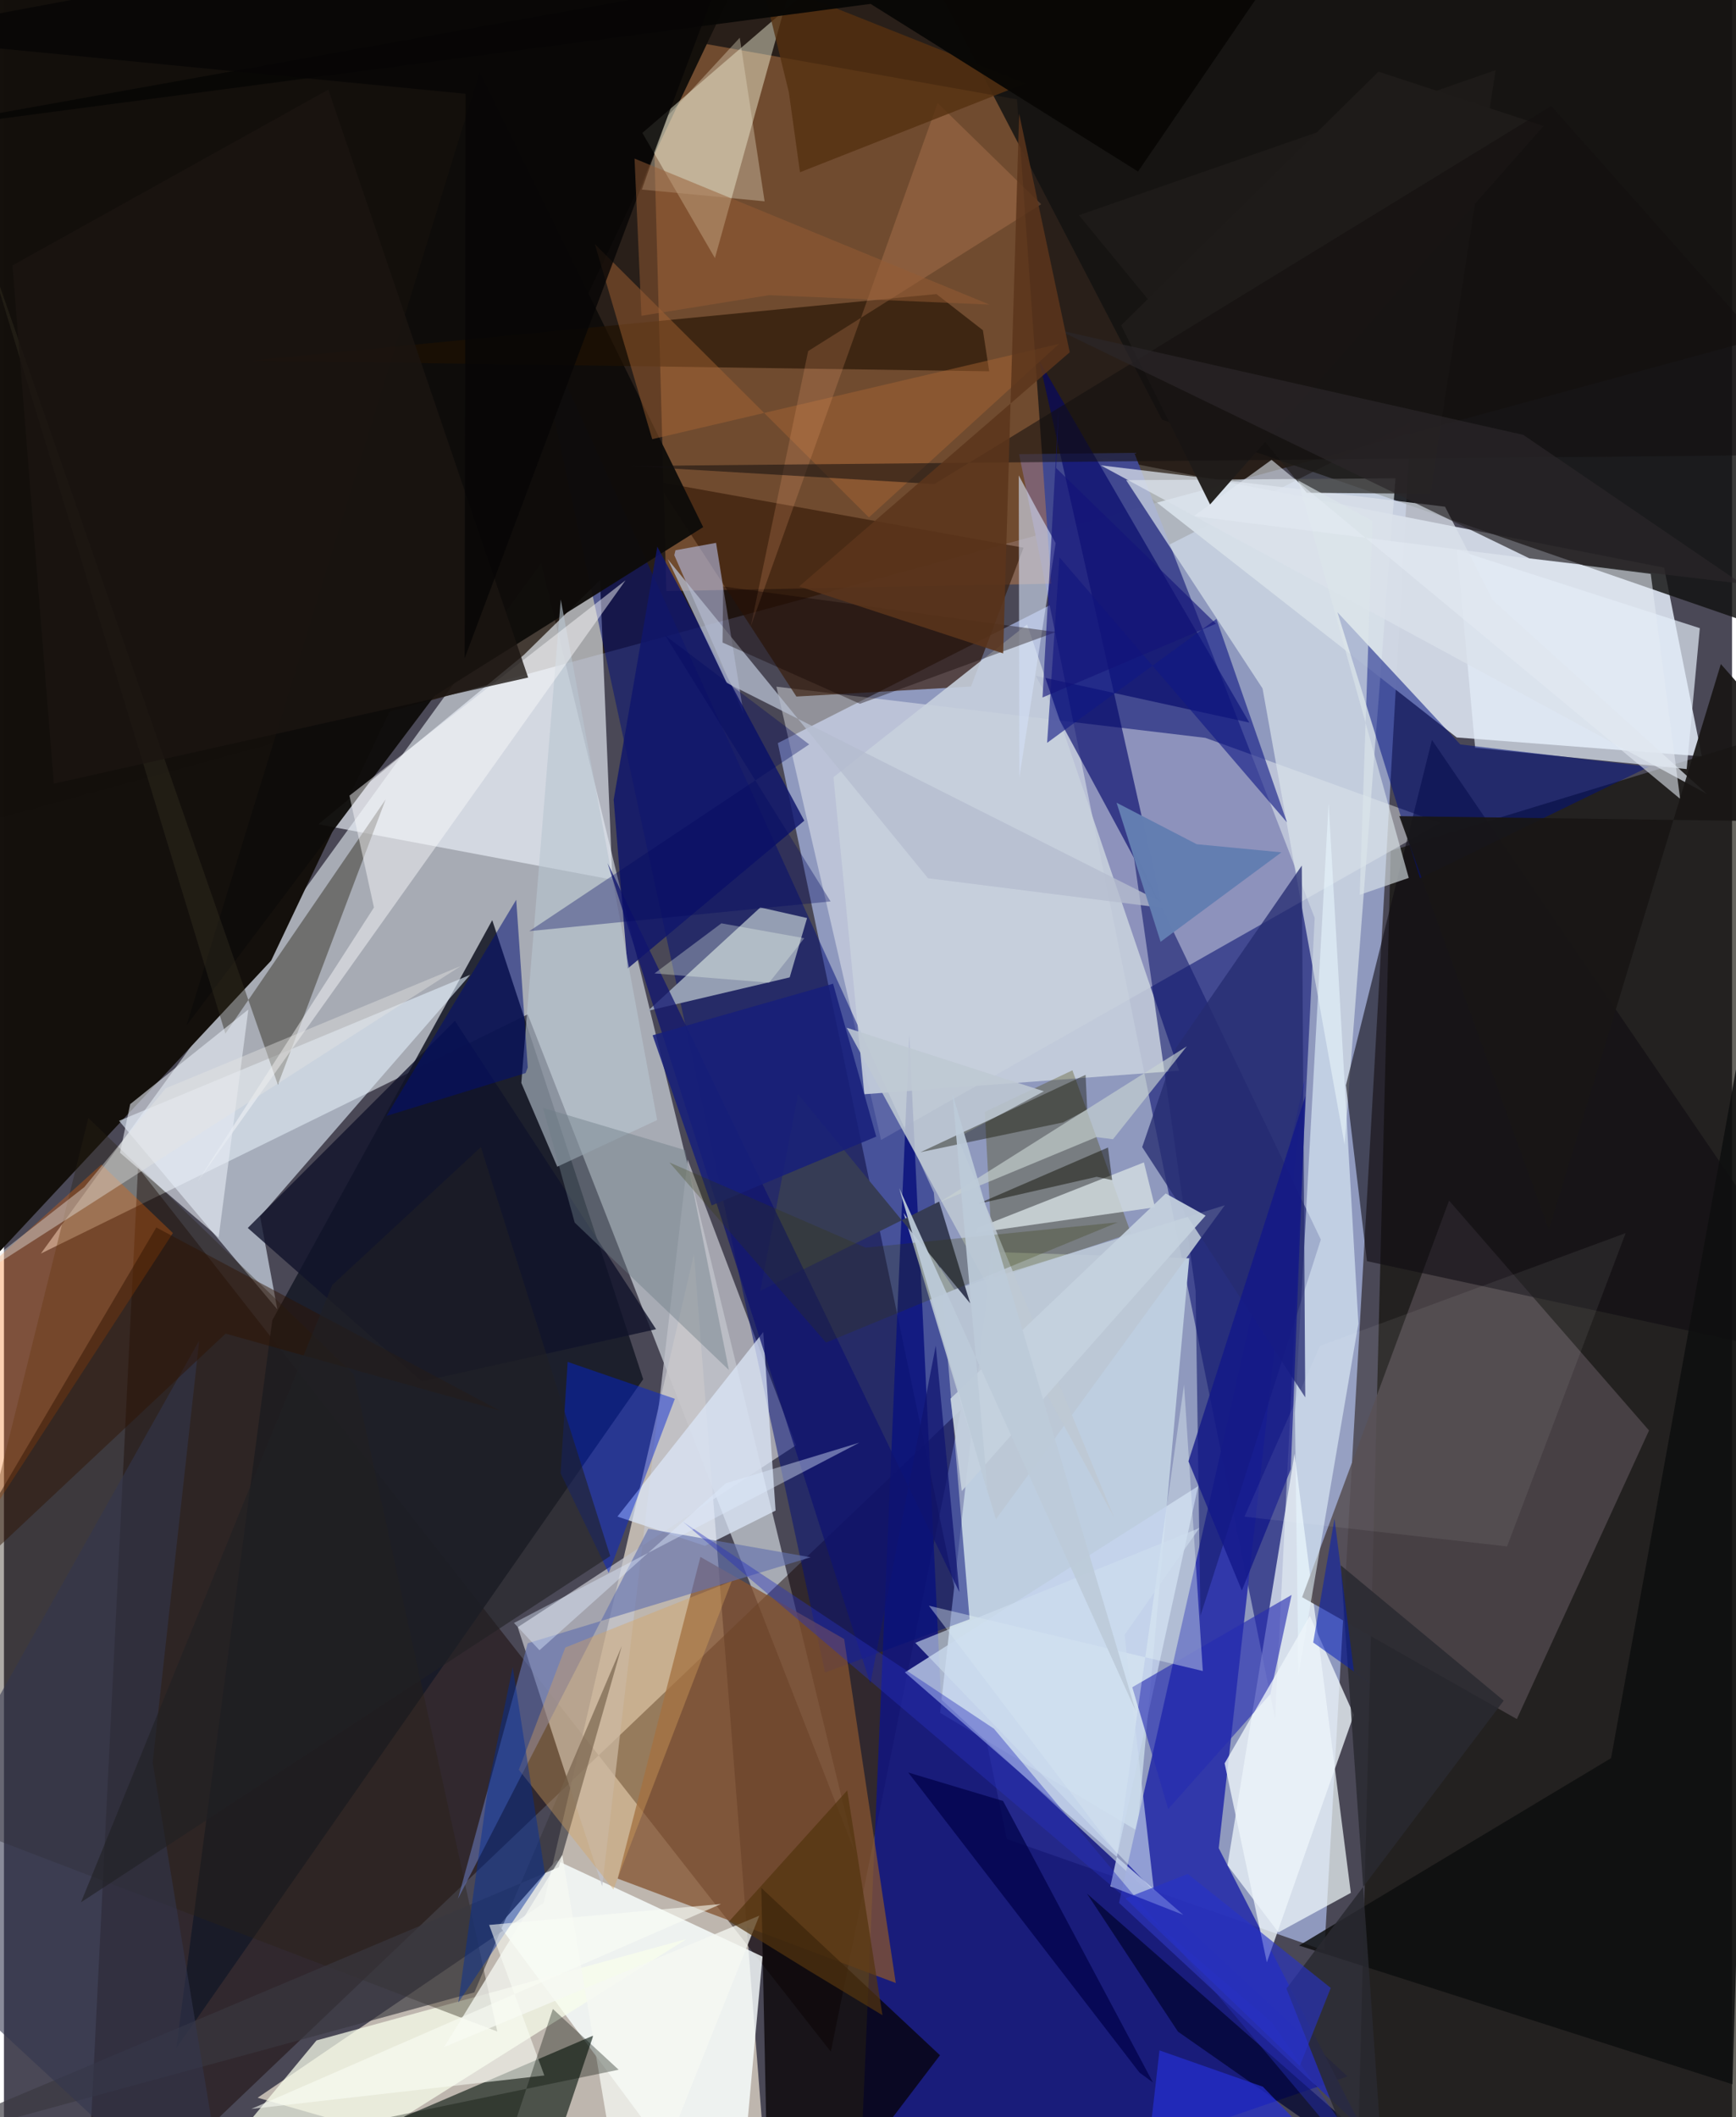 <svg xmlns="http://www.w3.org/2000/svg" width="228" height="278" viewBox="0 0 836 1024"><path fill="#4a4856" d="M0 0h836v1024H0z"/><path fill="#acbcea" fill-opacity=".702" d="M638.79 943.377l41.833-739.16-306.246 155.197 110.816 530.064z"/><path fill="#dee4ea" fill-opacity=".631" d="M253.398 490.614L411.73 895.978 259.859 272.423l-242 333.88z"/><path fill="#dfd5c6" fill-opacity=".78" d="M122.726 1014.594L371.39 1086l-37.575-479.477L261.096 920.4z"/><path fill="#d0d7e3" fill-opacity=".98" d="M702.802 356.676L529.488 220.92l273.655 53.643 18.232 91.25z"/><path fill="#1c0e00" fill-opacity=".714" d="M878.049-62l-4.82 219.253L-62 411.817-46.953-21.82z"/><path fill="#0c0a01" fill-opacity=".627" d="M670.865 411.545l-15.73 626.122L882.475 1086l-36.877-727.787z"/><path fill="#424991" fill-opacity=".992" d="M491.09 219.655l55.746-.622L634.1 443.96l-19.156 387.483z"/><path fill="#160504" fill-opacity=".475" d="M39.19 1086l423.725-404.089-62.884 310.45L64.86 564.667z"/><path fill="#c57e48" fill-opacity=".459" d="M506.608 282.313l-186.166 3.575-7.35-269.332 176.998 31.51z"/><path fill="#14100c" fill-opacity=".992" d="M-62-25.8v695.36l191.265-204.942L379.635-62z"/><path fill="#171a28" fill-opacity=".894" d="M83.35 990.68l225.895-323.592-73.026-222.04-106.427 193.57z"/><path fill="#fcfffe" fill-opacity=".4" d="M694.799 398.023l-113.562-41.14-207.55-24.759 50.623 219.237z"/><path fill="#becee0" d="M573.412 608.585l-25.11 276.938-95.418-57.094 24.994-222.897z"/><path fill="#111581" fill-opacity=".847" d="M437.974 500.451l15.386 321.446 196.628 182.398L412.796 1086z"/><path fill="#121211" fill-opacity=".831" d="M898-1.355L422.346-62 560.2 202.977l313.08 108.23z"/><path fill="#ebf1f8" fill-opacity=".647" d="M294.326 425.483L152.08 398.68l99.393-81.898 36.889-36.211z"/><path fill="#f8ffff" fill-opacity=".816" d="M354.305 1086l-114.76-154.772 27.716-31.455 99.705 46.558z"/><path fill="#292fa8" fill-opacity=".914" d="M587.675 893.892l69.613 135.859-117.866-109.406 89.73-397.628z"/><path fill="#f5feff" fill-opacity=".698" d="M591.92 902.162l24.63 32.456 35.026-19.105-27.23-212.426z"/><path fill="#deecf8" fill-opacity=".62" d="M123.924 588.342l8.333 44.964-76.575-91.215 169.872-70.621z"/><path fill="#c2c3cb" fill-opacity=".749" d="M383.173 699.019l-134.617 87.997 40.852 125.307 41.375-351.438z"/><path fill="#4d4549" fill-opacity=".875" d="M731.895 831.459l63.948-139.594L699.1 580.679l-71.087 191.826z"/><path fill="#041078" fill-opacity=".518" d="M467.157 783.174l-17.3-206.34L254.414 147.3l142.788 661.633z"/><path fill="#d8e2e9" fill-opacity=".706" d="M648.556 553.63l24.628-322.29-130.296.912 65.974 100.72z"/><path fill="#855330" fill-opacity=".761" d="M406.465 792.727l24.968 166.379-134.541-50.492 40.043-155.588z"/><path fill="#04130a" fill-opacity=".612" d="M126.693 1052.457L-53.967 1086h304.99l34.083-101.48z"/><path fill="#949eb3" d="M365.904 438.89l-54.362 50 68.573-16.163 8.41-28.704z"/><path fill="#fefce3" fill-opacity=".443" d="M381.551-10.343l54.687-35.113L308.843 64.288l35.105 60.547z"/><path fill="#000468" fill-opacity=".62" d="M602.477 349.502L499.15 326.874l61.702 114.334-60.046-266.83z"/><path fill="#371a08" fill-opacity=".659" d="M315.715 232.938l177.526 31.965-25.407 67.13-84.465 4.864z"/><path fill="#f9ffec" fill-opacity=".729" d="M151.2 986.88l178.922-49.009L94.62 1086l8.266-40.827z"/><path fill="#050102" fill-opacity=".718" d="M382.843 1086l69.981-91.95-86.444-80.94 3.623 172.89z"/><path fill="#c7d1dd" fill-opacity=".886" d="M401.293 375.912l14.943 153.329 152.253-11.377-73.52-215.854z"/><path fill="#171e6f" fill-opacity=".616" d="M637.063 599.527l-91.208-190.458 30.636 215.382 2.338 157.009z"/><path fill="#2a2015" fill-opacity=".376" d="M-42.085 875.21l280.748 107.362-69.512-317.91L40.84 540.725z"/><path fill="#e4edf9" fill-opacity=".694" d="M814.051 371.979l-102.338-10.338-8.745-95.63 117.443 37.814z"/><path fill="#e8f7ff" fill-opacity=".565" d="M640.833 388.485l14.407 251.756-29.003 169.786-1.7-126.505z"/><path fill="#0f0c12" fill-opacity=".58" d="M649.208 524.881l41.611-166.986L898 661.529l-238.626-51.555z"/><path fill="#c6d5ee" fill-opacity=".784" d="M577.717 718.797l-42.46 193.515 35.251 13.829-134.642-117.276z"/><path fill="#00107f" fill-opacity=".529" d="M704.541 360.067l-59.443-63.952 39.94 128.638 110.786-53.908z"/><path fill="#0e0c0a" fill-opacity=".953" d="M208.405 336.452l129.857-81.498L230.135 34.81 88.315 495.97z"/><path fill="#4a4400" fill-opacity=".322" d="M474.487 537.793l42.4-20.118 28.315 78.793-66.395 22.2z"/><path fill="#b3b8dd" fill-opacity=".631" d="M324.866 266.138l19.633-3.577 13.297 82.614-33.507-76.67z"/><path fill="#dbe6f7" fill-opacity=".753" d="M339.157 747.684l34.138-17.061-5.975-86.354-70.54 89.242z"/><path fill="#302b1f" fill-opacity=".467" d="M184.663 386.634l-77.549 113.278L-9.229 117.637l141.746 407.022z"/><path fill="#0d0f0f" fill-opacity=".843" d="M853.373 431.956l-75.898 418.386-150.97 90.648 209.692 67.094z"/><path fill="#f56900" fill-opacity=".302" d="M81.732 596.376L-62 817.533v-155.84L47.147 563.24z"/><path fill="#201000" fill-opacity=".624" d="M473.58 159.715l3.05 19.868-357.632-5.16 332.093-32.2z"/><path fill="#10166c" fill-opacity=".839" d="M301.72 468.476l-6.761-81.67 21.107-122.392 71.118 132.518z"/><path fill="#b8c5d0" fill-opacity=".604" d="M250.288 523.752l19.084-233.784L316 541.725l-48.326 22.574z"/><path fill="#262cb1" fill-opacity=".624" d="M563.225 874.98l-17.368-58.932 77.066-44.631-10.32 47.998z"/><path fill="#0023d5" fill-opacity=".463" d="M324.568 676.555l-32.013 84.23-23.28-48.226 3.436-53.854z"/><path fill="#bbc8d5" fill-opacity=".906" d="M479.89 734.793l-44.657-148.117 24.545 36.969 130.836-40.693z"/><path fill="#d3def5" fill-opacity=".616" d="M499.684 246.334l9.096 16.361-17.567 113.52-.283-146.283z"/><path fill="#6271af" fill-opacity=".631" d="M253.382 794.782l136.86-41.582-78.547-13.768-92.093 179.041z"/><path fill="#10122a" fill-opacity=".788" d="M202.17 668.14l-84.218-74.216 100.212-100.207L315.47 642.9z"/><path fill="#faf9fc" fill-opacity=".478" d="M93.514 571.775l207.198-291.102-133.573 104.154L179 438.917z"/><path fill="#3a383f" fill-opacity=".667" d="M-62 1042.635l289.546-78.963 71.34-167.526-30.473 106.955z"/><path fill="#d3dde1" fill-opacity=".812" d="M556.848 583.92l-5.362-21.71-80.535 31.754-.487 2.267z"/><path fill="#edf5fa" fill-opacity=".792" d="M653.027 829.429l-21.284-47.891-41.215 71.33 20.42 96.244z"/><path fill="#101784" fill-opacity=".608" d="M620.696 397.756L510.627 269.564l-5.976 89.719 81.905-59.916z"/><path fill="#363c55" d="M384.183 529.256l-18.296 95.108 86.526-43.204 15.013 49.205z"/><path fill="#262c71" fill-opacity=".773" d="M550.651 554.812l16.458-48.143 60.75-88.03 1.669 257.213z"/><path fill="#e7ecf5" fill-opacity=".596" d="M61.072 534.023l-4.939 23.512 47.727 40.992 14.367-110.257z"/><path fill="#dae1eb" fill-opacity=".745" d="M530.617 225.08l293.18 158.899-103.522-93.667-23.117-45.235z"/><path fill="#bec9d3" fill-opacity=".867" d="M537.02 733.876l-75.63-183.724 41.707-22.332-95.391-30.727z"/><path fill="#e4f4f5" fill-opacity=".4" d="M538.613 896.687l32.277-226.969 9.084 138.487-132.518-31.573z"/><path fill="#ac6735" fill-opacity=".451" d="M313.61 212.412l-27.754-94.342 132.582 132.187 91.986-83.936z"/><path fill="#211d1b" fill-opacity=".69" d="M520.038 104.074l110.22 134.25 59.768.539 31.602-204.945z"/><path fill="#d8a55d" fill-opacity=".38" d="M352.07 764.747l-80.493 32.086-22.502 59.152 45.757 57.888z"/><path fill="#0f1370" fill-opacity=".737" d="M462.199 770.028l-170.183-352.57 127.114 396.86 31.66-163.467z"/><path fill="#131788" fill-opacity=".784" d="M573.018 706.771l56.59-176.786-7.053 180.632-23.698 58.658z"/><path fill="#00042f" fill-opacity=".714" d="M567.947 982.624l-43.978-66.7 128.632 112.83L715.809 1086z"/><path fill="#b5bdcf" fill-opacity=".769" d="M567.285 439.977L447.052 424.79 321.08 270.42l28.595 59.9z"/><path fill="#f5f8f3" fill-opacity=".757" d="M270.105 897.16L301.86 1086l63.555-159.46-152.491 63.576z"/><path fill="#dbe5ea" fill-opacity=".624" d="M626.05 232.352l35.986 19.584-6.152 180.854 23.714-8.172z"/><path fill="#e4eaf3" fill-opacity=".58" d="M613.223 222.395l-37.567 27.21 221.016 27.96 14.212 108.81z"/><path fill="#e6e6e3" fill-opacity=".42" d="M78.222 526.392l142.89-59.219-253.913 163.084 71.653-56.074z"/><path fill="#f7a773" fill-opacity=".2" d="M501.8 98.78l-50.133-48.966-90.419 253.307 27.798-133.31z"/><path fill="#2a2a31" fill-opacity=".851" d="M646.695 757.064l78.836 65.485-105.112 139.276L669.667 1086z"/><path fill="#1b1511" fill-opacity=".788" d="M24.117 379.023L253.595 327.7 156.928 43.351 4.118 128.377z"/><path fill="#e3dbc3" fill-opacity=".369" d="M355.96 18.244l12.013 79.126-59.359-5.685 12.612-35.799z"/><path fill="#1f1c1a" fill-opacity=".957" d="M744.852 60.924l-79.89-26.276-124.492 122.7 43.016 86.622z"/><path fill="#252fd0" fill-opacity=".714" d="M676.257 1079.054l-67.227-69.78-50.017-17.564-10.774 94.29z"/><path fill="#181615" fill-opacity=".922" d="M898 397.8l-67.418-76.621-83.2 273.59-72.352-200.022z"/><path fill="#100f01" fill-opacity=".412" d="M523.254 519.852l.802 16.865-11.708 6.158-68.964 14.41z"/><path fill="#c9d3d2" fill-opacity=".643" d="M528.516 549.977l-75.786 31.447 119.495-75.344-35.717 44.937z"/><path fill="#00024a" fill-opacity=".737" d="M437.468 857.302l111.878 145.144 6.5 4.765-72.507-136.143z"/><path fill="#6e7f88" fill-opacity=".431" d="M350.702 662.622l-74.58-71.278-15.378-55.531 68.815 20.468z"/><path fill="#0d0e03" fill-opacity=".478" d="M528.631 569.172l7.469 1.604-2-15.768-63.158 27.328z"/><path fill="#33364e" fill-opacity=".576" d="M-62 926.596L110.335 1086 71.936 852.47l22.53-204.102z"/><path fill="#2832bb" fill-opacity=".416" d="M328.493 736.06l284.76 241.893 68.441 99.52-202.756-241.348z"/><path fill="#2f1300" fill-opacity=".463" d="M73.7 593.68l165.939 88.504-132.41-37.172-142.603 133.885z"/><path fill="#002d9a" fill-opacity=".455" d="M261.738 906.315l-15.611-99.924-11.841 57.342-14.472 104.818z"/><path fill="#fafef5" fill-opacity=".58" d="M234.723 931.028l26.703 72.814-141.774 16.175 227.238-99.119z"/><path fill="#000e75" fill-opacity=".525" d="M247.82 435.182l-62.743 104.551 67.278-20.718 1.047-2.723z"/><path fill="#13100f" fill-opacity=".549" d="M748.542 51.272L898 219.717 302.447 225.4l147.664 8.716z"/><path fill="#c4d1de" fill-opacity=".925" d="M581.32 587.968l-19.3-10.728-104.116 99.242 5.449 44.723z"/><path fill="#010a00" fill-opacity=".333" d="M265.549 971.666l31.809 29.381-342.836 71.042 273.814 11.478z"/><path fill="#53340f" fill-opacity=".714" d="M424.998 974.69l-36.277-21.976-37.898-23.422 57.138-63.338z"/><path fill="#fff" fill-opacity=".067" d="M636.663 650.96l-36.533 82.602 127.029 14.39 57.37-151.542z"/><path fill="#2b272a" fill-opacity=".686" d="M734.978 210.324l105.584 71.972-102.605-12.244-227.93-110.458z"/><path fill="#010760" fill-opacity=".341" d="M319.896 307.363l79.997 128.627-145.75 14.37 135.416-90.322z"/><path fill="#e1ecff" fill-opacity=".416" d="M259.079 798.164l-12.351-13.2 167.068-87.191-64.609 19.66z"/><path fill="#cedeee" fill-opacity=".612" d="M578.313 739.062l-137.424 55.512L556.38 914.767l-14.24-124.065z"/><path fill="#100200" fill-opacity=".369" d="M347.942 283.639l160.921 22.058-94.762 34.695-66.47-29.617z"/><path fill="#553110" fill-opacity=".792" d="M494.099 40.374l-109 42.929-5.382-38.656-13.465-55.033z"/><path fill="#f4ffee" fill-opacity=".31" d="M387.193 453.779l-40.122-7.196-32.358 24.225 55.455 4.47z"/><path fill="#090806" fill-opacity=".973" d="M647.724-62L-62 65.408 419.243 1.875l129.394 81.089z"/><path fill="#627eb1" fill-opacity=".988" d="M617.997 412.247l-40.966-3.93-38.773-20.068 21.288 67.266z"/><path fill="#202123" fill-opacity=".6" d="M158.807 621.546l71.907-66.714 62.583 197.776L37.27 920.065z"/><path fill="#171f7a" fill-opacity=".851" d="M401.107 475.789l20.874 73.937-79.628 33.31-28.554-82.304z"/><path fill="#121279" fill-opacity=".616" d="M586.346 301.67l-83.917 35.676 7.776-139.69-1.195 28.71z"/><path fill="#001bbb" fill-opacity=".51" d="M653.103 808.515l-9.44-73.987-10.288 59.902 29.861 21.246z"/><path fill="#333700" fill-opacity=".247" d="M538.844 591.186l-141.142 58.15-75.777-87.109 94.914 41.224z"/><path fill="#070606" fill-opacity=".804" d="M222.88 318.353L365.402-62-62 17.614l285.33 27.742z"/><path fill="#5b351b" fill-opacity=".855" d="M515.597 170.383l-130.9 113.25 98.683 32.399 7.729-261.075z"/><path fill="#bdcbda" fill-opacity=".918" d="M547.477 827.427l-114.37-252.74 42.88 147.386-17.117-192.918z"/><path fill="#955d35" fill-opacity=".502" d="M305.063 76.7l171.704 70.618-106.64-4.553-61.737 9.973z"/><path fill="#2732c7" fill-opacity=".624" d="M626.875 999.266l14.987-37.773-69.175-55.15-30.207 11.874z"/></svg>